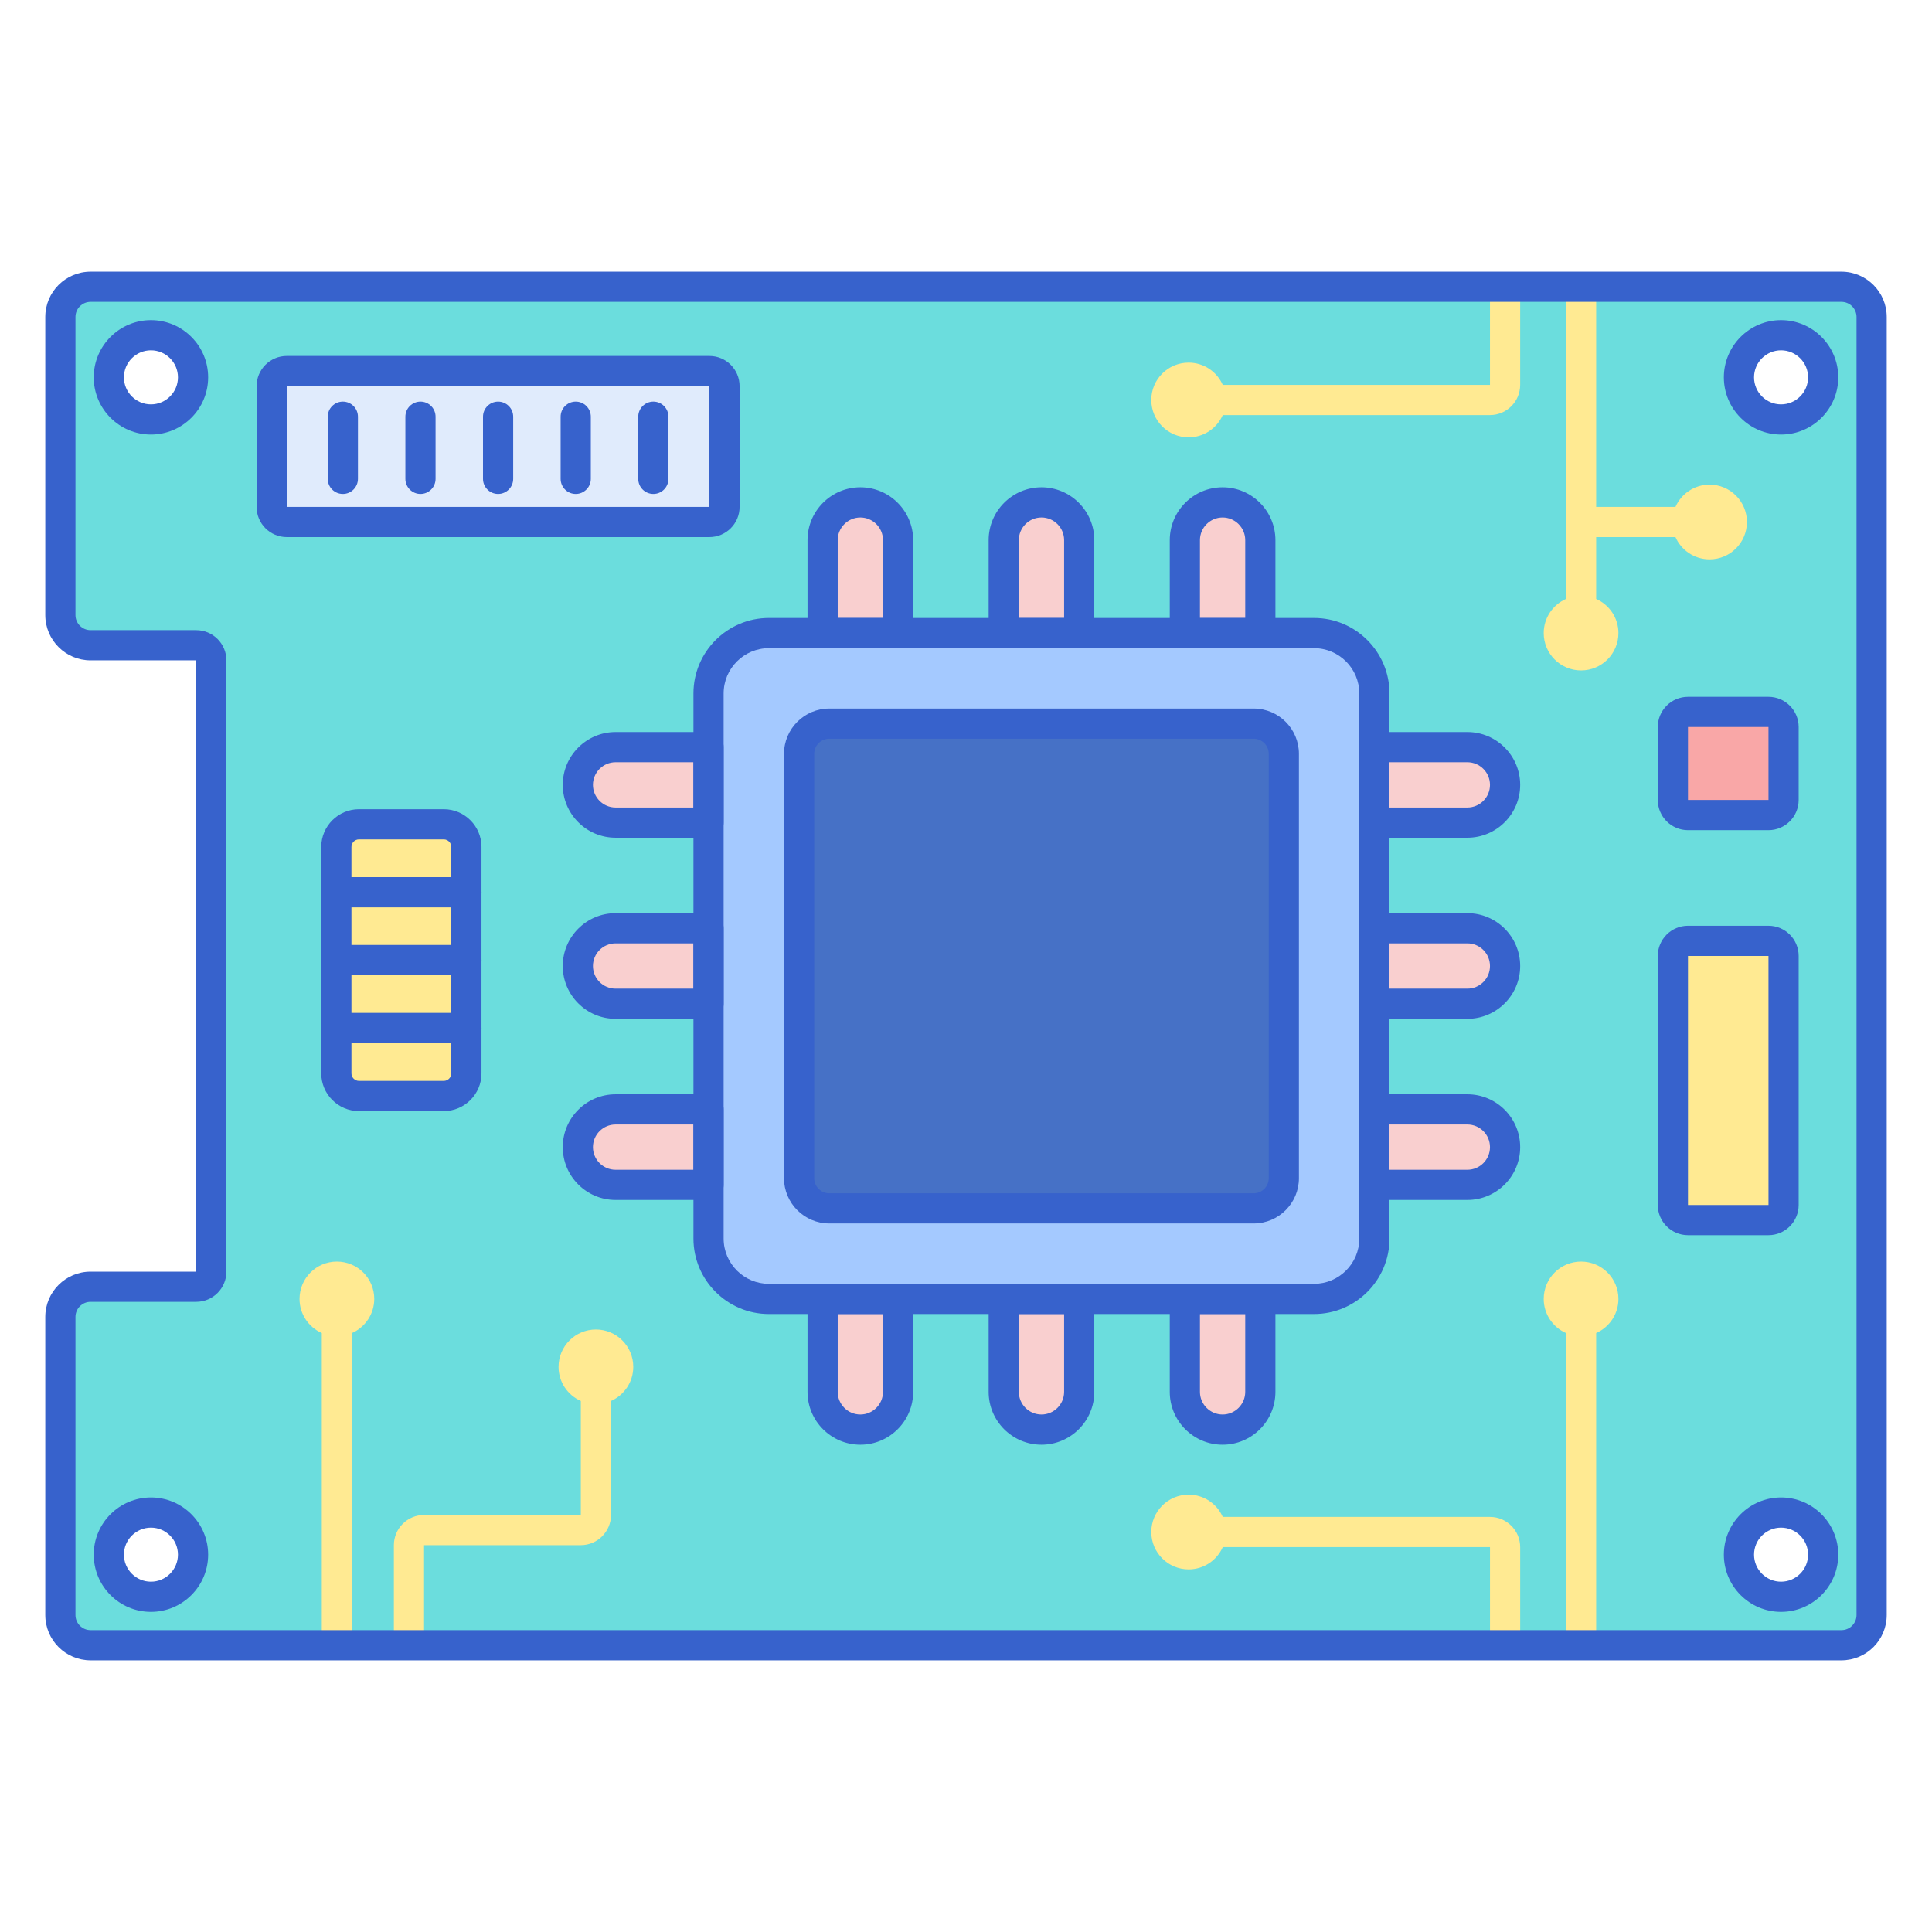 <svg enable-background="new 0 0 256 256" viewBox="0 0 256 256" xmlns="http://www.w3.org/2000/svg"><path d="m244 38h-232c-2.209 0-4 1.791-4 4v39.5c0 2.209 1.791 4 4 4h14c1.105 0 2 .895 2 2v81c0 1.104-.895 2-2 2h-14c-2.209 0-4 1.791-4 4v39.5c0 2.209 1.791 4 4 4h232c2.209 0 4-1.791 4-4v-172c0-2.209-1.791-4-4-4zm-224 17.58c-3.082 0-5.58-2.498-5.58-5.58s2.498-5.58 5.58-5.58 5.58 2.498 5.58 5.58-2.498 5.58-5.58 5.58zm0 156c-3.082 0-5.58-2.498-5.58-5.58s2.498-5.58 5.58-5.58 5.58 2.498 5.58 5.58-2.498 5.58-5.58 5.58zm216 0c-3.082 0-5.58-2.498-5.58-5.58s2.498-5.58 5.58-5.58 5.58 2.498 5.58 5.58-2.498 5.58-5.58 5.58zm0-156c-3.082 0-5.58-2.498-5.58-5.58s2.498-5.58 5.58-5.58 5.58 2.498 5.58 5.58-2.498 5.58-5.58 5.58z" fill="#6bdddd"/><path d="m162.021 51c-.769-1.736-2.501-2.95-4.521-2.95-2.734 0-4.95 2.216-4.95 4.95s2.216 4.95 4.95 4.95c2.021 0 3.752-1.214 4.521-2.95h35.41c2.206 0 4-1.794 4-4v-13h-4v13z" fill="#ffea92"/><path d="m204.55 83.885c0 2.734 2.216 4.95 4.95 4.95s4.95-2.216 4.95-4.95c0-2.021-1.214-3.752-2.95-4.521v-8.197h10.507c.769 1.736 2.501 2.95 4.521 2.95 2.734 0 4.95-2.216 4.95-4.95s-2.216-4.95-4.95-4.95c-2.021 0-3.752 1.214-4.521 2.95h-10.507v-29.167h-4v41.364c-1.736.769-2.95 2.5-2.95 4.521z" fill="#ffea92"/><path d="m197.432 201h-35.41c-.769-1.736-2.501-2.95-4.521-2.95-2.734 0-4.95 2.216-4.95 4.95s2.216 4.95 4.95 4.95c2.021 0 3.752-1.214 4.521-2.95h35.41v13h4v-13c0-2.206-1.795-4-4-4z" fill="#ffea92"/><path d="m214.45 172.115c0-2.734-2.216-4.95-4.95-4.95s-4.95 2.216-4.95 4.95c0 2.021 1.214 3.752 2.95 4.521v41.364h4v-41.364c1.736-.769 2.95-2.5 2.95-4.521z" fill="#ffea92"/><path d="m49.59 172.115c0-2.734-2.216-4.95-4.95-4.95s-4.95 2.216-4.95 4.95c0 2.021 1.214 3.752 2.95 4.521v41.364h4v-41.364c1.735-.769 2.95-2.5 2.95-4.521z" fill="#ffea92"/><path d="m76.961 204.742c2.206 0 4-1.794 4-4v-15.105c1.736-.769 2.95-2.501 2.95-4.521 0-2.734-2.216-4.95-4.95-4.95s-4.95 2.216-4.95 4.95c0 2.021 1.214 3.752 2.95 4.521v15.105h-20.771c-2.206 0-4 1.794-4 4v13.258h4v-13.258z" fill="#ffea92"/><path d="m174.115 172.115h-72.23c-4.418 0-8-3.582-8-8v-72.23c0-4.418 3.582-8 8-8h72.23c4.418 0 8 3.582 8 8v72.23c0 4.418-3.582 8-8 8z" fill="#a4c9ff"/><path d="m105.885 156.115v-56.23c0-2.209 1.791-4 4-4h56.23c2.209 0 4 1.791 4 4v56.23c0 2.209-1.791 4-4 4h-56.23c-2.209 0-4-1.791-4-4z" fill="#4671c6"/><path d="m94 69.167h-56c-1.105 0-2-.895-2-2v-16c0-1.105.895-2 2-2h56c1.105 0 2 .895 2 2v16c0 1.104-.895 2-2 2z" fill="#e0ebfc"/><path d="m66 65.451c-1.104 0-2-.896-2-2v-8.235c0-1.104.896-2 2-2s2 .896 2 2v8.235c0 1.104-.896 2-2 2z" fill="#3762cc"/><path d="m55.714 65.451c-1.104 0-2-.896-2-2v-8.235c0-1.104.896-2 2-2s2 .896 2 2v8.235c0 1.104-.895 2-2 2z" fill="#3762cc"/><path d="m45.429 65.451c-1.104 0-2-.896-2-2v-8.235c0-1.104.896-2 2-2s2 .896 2 2v8.235c0 1.104-.896 2-2 2z" fill="#3762cc"/><path d="m76.286 65.451c-1.104 0-2-.896-2-2v-8.235c0-1.104.896-2 2-2s2 .896 2 2v8.235c0 1.104-.896 2-2 2z" fill="#3762cc"/><path d="m86.571 65.451c-1.104 0-2-.896-2-2v-8.235c0-1.104.896-2 2-2s2 .896 2 2v8.235c0 1.104-.895 2-2 2z" fill="#3762cc"/><path d="m44.568 118.224v-6c0-1.657 1.343-3 3-3h11.232c1.657 0 3 1.343 3 3v6z" fill="#ffea92"/><path d="m48.684 123.108h9v17.232h-9z" fill="#ffea92" transform="matrix(0 1 -1 0 184.909 78.54)"/><path d="m48.684 114.108h9v17.232h-9z" fill="#ffea92" transform="matrix(0 1 -1 0 175.909 69.54)"/><path d="m44.568 142.224v-6h17.232v6c0 1.657-1.343 3-3 3h-11.232c-1.657 0-3-1.343-3-3z" fill="#ffea92"/><path d="m234.333 108h-10.667c-1.105 0-2-.895-2-2v-9.667c0-1.105.895-2 2-2h10.667c1.105 0 2 .895 2 2v9.667c0 1.105-.895 2-2 2z" fill="#f9a7a7"/><path d="m234.333 161.667h-10.667c-1.105 0-2-.895-2-2v-33c0-1.105.895-2 2-2h10.667c1.105 0 2 .895 2 2v33c0 1.104-.895 2-2 2z" fill="#ffea92"/><path d="m93.885 147h-12.317c-2.761 0-5 2.239-5 5s2.239 5 5 5h12.317z" fill="#f9cfcf"/><path d="m93.885 123h-12.317c-2.761 0-5 2.239-5 5s2.239 5 5 5h12.317z" fill="#f9cfcf"/><path d="m93.885 99h-12.317c-2.761 0-5 2.239-5 5s2.239 5 5 5h12.317z" fill="#f9cfcf"/><path d="m109 172.115v12.317c0 2.761 2.239 5 5 5s5-2.239 5-5v-12.317z" fill="#f9cfcf"/><path d="m133 172.115v12.317c0 2.761 2.239 5 5 5s5-2.239 5-5v-12.317z" fill="#f9cfcf"/><path d="m157 172.115v12.317c0 2.761 2.239 5 5 5s5-2.239 5-5v-12.317z" fill="#f9cfcf"/><path d="m194.432 147h-12.317v10h12.317c2.761 0 5-2.239 5-5s-2.239-5-5-5z" fill="#f9cfcf"/><path d="m194.432 123h-12.317v10h12.317c2.761 0 5-2.239 5-5s-2.239-5-5-5z" fill="#f9cfcf"/><path d="m194.432 99h-12.317v10h12.317c2.761 0 5-2.239 5-5s-2.239-5-5-5z" fill="#f9cfcf"/><path d="m167 83.885v-12.317c0-2.761-2.239-5-5-5s-5 2.239-5 5v12.317z" fill="#f9cfcf"/><path d="m143 83.885v-12.317c0-2.761-2.239-5-5-5s-5 2.239-5 5v12.317z" fill="#f9cfcf"/><path d="m119 83.885v-12.317c0-2.761-2.239-5-5-5s-5 2.239-5 5v12.317z" fill="#f9cfcf"/><g fill="#3762cc"><path d="m244 220h-232c-3.309 0-6-2.691-6-6v-39.5c0-3.309 2.691-6 6-6h14v-81h-14c-3.309 0-6-2.691-6-6v-39.5c0-3.309 2.691-6 6-6h232c3.309 0 6 2.691 6 6v172c0 3.309-2.691 6-6 6zm-232-47.5c-1.103 0-2 .897-2 2v39.5c0 1.103.897 2 2 2h232c1.103 0 2-.897 2-2v-172c0-1.103-.897-2-2-2h-232c-1.103 0-2 .897-2 2v39.5c0 1.103.897 2 2 2h14c2.206 0 4 1.794 4 4v81c0 2.206-1.794 4-4 4z"/><path d="m20 57.581c-4.18 0-7.58-3.4-7.58-7.581 0-4.18 3.4-7.58 7.58-7.58s7.58 3.4 7.58 7.58-3.4 7.581-7.58 7.581zm0-11.161c-1.974 0-3.58 1.606-3.58 3.58s1.606 3.581 3.58 3.581 3.58-1.606 3.58-3.581-1.606-3.58-3.58-3.58z"/><path d="m20 213.581c-4.18 0-7.58-3.4-7.58-7.581 0-4.18 3.4-7.58 7.58-7.58s7.58 3.4 7.58 7.58-3.4 7.581-7.58 7.581zm0-11.161c-1.974 0-3.58 1.606-3.58 3.58s1.606 3.581 3.58 3.581 3.58-1.606 3.58-3.581-1.606-3.58-3.58-3.58z"/><path d="m236 213.581c-4.18 0-7.58-3.4-7.58-7.581 0-4.18 3.4-7.58 7.58-7.58s7.58 3.4 7.58 7.58-3.4 7.581-7.58 7.581zm0-11.161c-1.974 0-3.58 1.606-3.58 3.58s1.606 3.581 3.58 3.581 3.58-1.606 3.58-3.581-1.606-3.58-3.58-3.58z"/><path d="m236 57.581c-4.18 0-7.58-3.4-7.58-7.581 0-4.18 3.4-7.58 7.58-7.58s7.58 3.4 7.58 7.58-3.4 7.581-7.58 7.581zm0-11.161c-1.974 0-3.58 1.606-3.58 3.58s1.606 3.581 3.58 3.581 3.58-1.606 3.58-3.581-1.606-3.58-3.58-3.58z"/><path d="m61.8 120.224h-17.232c-1.104 0-2-.896-2-2v-6c0-2.757 2.243-5 5-5h11.232c2.757 0 5 2.243 5 5v6c0 1.105-.895 2-2 2zm-15.232-4h13.232v-4c0-.551-.449-1-1-1h-11.232c-.551 0-1 .449-1 1z"/><path d="m61.8 138.224h-17.232c-1.104 0-2-.896-2-2v-9c0-1.104.896-2 2-2h17.232c1.104 0 2 .896 2 2v9c0 1.105-.895 2-2 2zm-15.232-4h13.232v-5h-13.232z"/><path d="m61.8 129.224h-17.232c-1.104 0-2-.896-2-2v-9c0-1.104.896-2 2-2h17.232c1.104 0 2 .896 2 2v9c0 1.105-.895 2-2 2zm-15.232-4h13.232v-5h-13.232z"/><path d="m58.8 147.224h-11.232c-2.757 0-5-2.243-5-5v-6c0-1.104.896-2 2-2h17.232c1.104 0 2 .896 2 2v6c0 2.757-2.243 5-5 5zm-12.232-9v4c0 .551.449 1 1 1h11.232c.551 0 1-.449 1-1v-4z"/><path d="m94 71.167h-56c-2.206 0-4-1.794-4-4v-16c0-2.206 1.794-4 4-4h56c2.206 0 4 1.794 4 4v16c0 2.205-1.794 4-4 4zm-56-20v16h56.002l-.002-16z"/><path d="m174.115 174.115h-72.23c-5.514 0-10-4.486-10-10v-72.23c0-5.514 4.486-10 10-10h72.23c5.514 0 10 4.486 10 10v72.23c0 5.514-4.486 10-10 10zm-72.23-88.23c-3.309 0-6 2.691-6 6v72.23c0 3.309 2.691 6 6 6h72.23c3.309 0 6-2.691 6-6v-72.23c0-3.309-2.691-6-6-6z"/><path d="m166.115 162.115h-56.23c-3.309 0-6-2.691-6-6v-56.23c0-3.309 2.691-6 6-6h56.23c3.309 0 6 2.691 6 6v56.23c0 3.309-2.691 6-6 6zm-56.23-64.23c-1.103 0-2 .897-2 2v56.23c0 1.103.897 2 2 2h56.23c1.103 0 2-.897 2-2v-56.23c0-1.103-.897-2-2-2z"/><path d="m93.885 159h-12.317c-3.86 0-7-3.14-7-7s3.14-7 7-7h12.316c1.104 0 2 .896 2 2v10c.001 1.104-.895 2-1.999 2zm-12.317-10c-1.654 0-3 1.346-3 3s1.346 3 3 3h10.316v-6z"/><path d="m93.885 135h-12.317c-3.86 0-7-3.14-7-7s3.14-7 7-7h12.316c1.104 0 2 .896 2 2v10c.001 1.104-.895 2-1.999 2zm-12.317-10c-1.654 0-3 1.346-3 3s1.346 3 3 3h10.316v-6z"/><path d="m93.885 111h-12.317c-3.86 0-7-3.14-7-7s3.14-7 7-7h12.316c1.104 0 2 .896 2 2v10c.001 1.104-.895 2-1.999 2zm-12.317-10c-1.654 0-3 1.346-3 3s1.346 3 3 3h10.316v-6z"/><path d="m114 191.432c-3.86 0-7-3.14-7-7v-12.316c0-1.104.896-2 2-2h10c1.104 0 2 .896 2 2v12.316c0 3.86-3.14 7-7 7zm-3-17.317v10.316c0 1.654 1.346 3 3 3s3-1.346 3-3v-10.316z"/><path d="m138 191.432c-3.86 0-7-3.14-7-7v-12.316c0-1.104.896-2 2-2h10c1.104 0 2 .896 2 2v12.316c0 3.86-3.14 7-7 7zm-3-17.317v10.316c0 1.654 1.346 3 3 3s3-1.346 3-3v-10.316z"/><path d="m162 191.432c-3.86 0-7-3.14-7-7v-12.316c0-1.104.896-2 2-2h10c1.104 0 2 .896 2 2v12.316c0 3.86-3.14 7-7 7zm-3-17.317v10.316c0 1.654 1.346 3 3 3s3-1.346 3-3v-10.316z"/><path d="m194.432 159h-12.316c-1.104 0-2-.896-2-2v-10c0-1.104.896-2 2-2h12.316c3.86 0 7 3.14 7 7s-3.14 7-7 7zm-10.317-4h10.316c1.654 0 3-1.346 3-3s-1.346-3-3-3h-10.316z"/><path d="m194.432 135h-12.316c-1.104 0-2-.896-2-2v-10c0-1.104.896-2 2-2h12.316c3.86 0 7 3.14 7 7s-3.14 7-7 7zm-10.317-4h10.316c1.654 0 3-1.346 3-3s-1.346-3-3-3h-10.316z"/><path d="m194.432 111h-12.316c-1.104 0-2-.896-2-2v-10c0-1.104.896-2 2-2h12.316c3.86 0 7 3.14 7 7s-3.14 7-7 7zm-10.317-4h10.316c1.654 0 3-1.346 3-3s-1.346-3-3-3h-10.316z"/><path d="m167 85.885h-10c-1.104 0-2-.896-2-2v-12.317c0-3.86 3.14-7 7-7s7 3.14 7 7v12.317c0 1.105-.896 2-2 2zm-8-4h6v-10.317c0-1.654-1.346-3-3-3s-3 1.346-3 3z"/><path d="m143 85.885h-10c-1.104 0-2-.896-2-2v-12.317c0-3.86 3.14-7 7-7s7 3.14 7 7v12.317c0 1.105-.896 2-2 2zm-8-4h6v-10.317c0-1.654-1.346-3-3-3s-3 1.346-3 3z"/><path d="m119 85.885h-10c-1.104 0-2-.896-2-2v-12.317c0-3.86 3.14-7 7-7s7 3.14 7 7v12.317c0 1.105-.896 2-2 2zm-8-4h6v-10.317c0-1.654-1.346-3-3-3s-3 1.346-3 3z"/><path d="m234.333 110h-10.667c-2.206 0-4-1.794-4-4v-9.667c0-2.206 1.794-4 4-4h10.667c2.206 0 4 1.794 4 4v9.667c0 2.206-1.794 4-4 4zm-10.666-13.667v9.667h10.669l-.002-9.667z"/><path d="m234.333 163.667h-10.667c-2.206 0-4-1.794-4-4v-33c0-2.206 1.794-4 4-4h10.667c2.206 0 4 1.794 4 4v33c0 2.205-1.794 4-4 4zm-10.666-37v33h10.669l-.002-33z"/></g></svg>